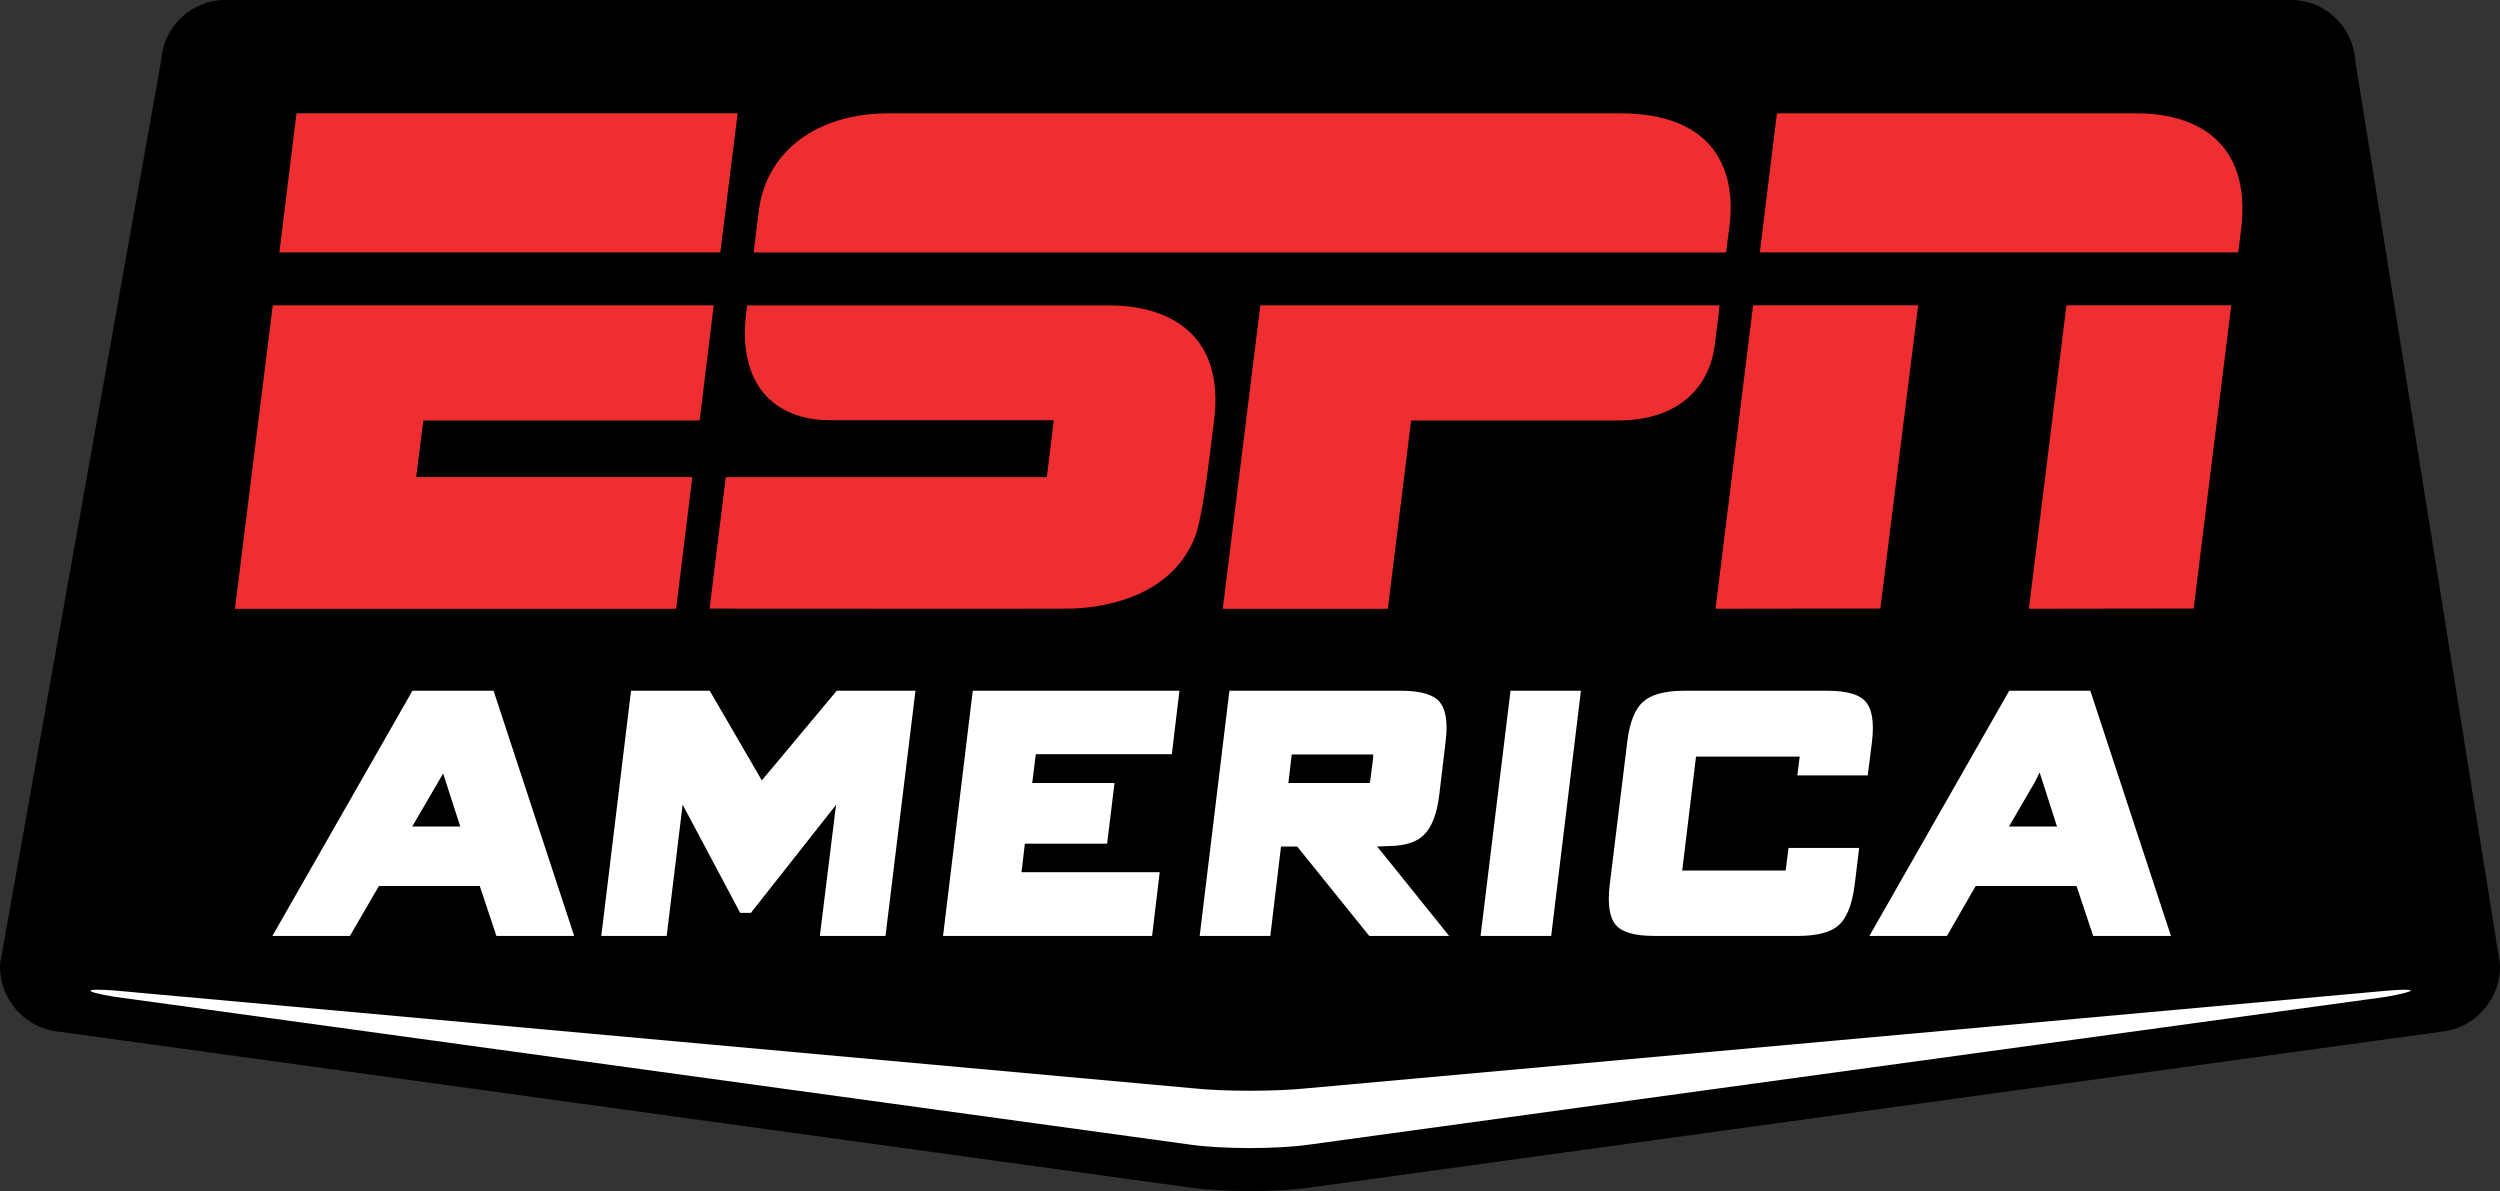 <?xml version="1.0" ?>
<svg xmlns="http://www.w3.org/2000/svg" viewBox="0 0 600 285.86">
	<rect x="0" y="0" width="600" height="285.86" fill="#333333" stroke="none"/>
	<g fill-rule="nonzero" transform="translate(327.418,50.467)">
		<path fill="#000" d="m259.26,197.03c7.763-1.085,13.756-8.333,13.299-16.21l-34.76-217.02c-0.514-7.82-7.306-14.27-15.183-14.27h-496.13c-7.877,0-14.669,6.45-15.183,14.27l-38.699,217.01c-0.457,7.877,5.479,15.126,13.299,16.21l272.49,37.558c7.82,1.085,20.548,1.085,28.311,0l272.55-37.55z"/>
		<path fill="#FFF" d="m-13.222,210.67c-7.82,0.856-20.605,0.856-28.425,0l-258.11-23.4c-7.82-0.628-7.934,0.228-0.228,1.484l258.34,35.503c7.82,1.085,20.548,1.085,28.311,0l258.68-35.5c7.877-1.427,7.706-2.112-0.228-1.427l-258.34,23.345z"/>
		<path fill="#ef2e31" d="m61.345-23.274h-85.161-90.013c-17.923-0.057-29.795,9.418-31.507,23.573-0.628,5.194-1.199,9.818-1.199,9.818h233.39s0.4-3.482,0.799-6.221c1.779-14.27-4.272-27.168-26.304-27.168"/>
		<path fill="#ef2e31" d="m-256.26-23.286,105.88,0-4.167,33.391-105.82,0,4.11-33.391z"/>
		<path fill="#ef2e31" d="m-261.95,22.811,105.82,0-3.368,27.626-66.325,0-1.712,13.585,66.268,0-3.881,31.621-105.88,0,9.075-72.832z"/>
		<path fill="#ef2e31" d="m99.045-23.274,86.303,0c13.699,0,27.854,6.336,25.057,28.254-0.514,3.938-0.628,5.137-0.628,5.137h-114.84l4.11-33.391z"/>
		<path fill="#FFF" d="m-81.454,152.01,19.749,0,1.769-14.555-19.749,0,0.856-6.907,32.649,0,1.827-15.24-49.601,0-7.135,58.848,50.172,0,1.827-15.297-33.163,0,0.799-6.849zm192.7-36.701-34.532,0c-4.795,0-8.048,1.027-9.818,2.683-1.827,1.598-3.196,4.737-3.767,9.532l-4.224,34.418c-0.571,4.909,0.057,7.991,1.484,9.589,1.37,1.655,4.338,2.626,9.19,2.626h34.532c4.795,0,8.048-0.97,9.818-2.626,1.769-1.598,3.139-4.68,3.767-9.589l1.085-8.904h-16.952l-0.685,5.423h-24.829l3.311-27.341h24.886l-0.571,4.509h16.895l1.027-8.105c0.571-4.795-0.057-7.934-1.484-9.532-1.313-1.655-4.338-2.683-9.133-2.683m-339.73,32.592,7.42-12.728,4.11,12.728-11.53,0zm0.057-32.592-33.619,58.848,18.608,0,6.964-11.986,24.201,0,3.995,11.986,18.665,0-19.35-58.848-19.464,0zm83.848,21.519-12.5-21.519-18.893,0-7.135,58.848,15.697,0,3.824-31.507,13.813,25.971,2.568,0,20.434-25.914-3.881,31.45,15.754,0,7.192-58.848-18.893,0-17.98,21.519zm299.32,11.073,6.107-10.502,1.256-2.454,3.881,12.101,0.285,0.856-11.53,0zm19.521-32.592-19.464,0-33.562,58.848,18.608,0,6.907-11.986,24.201,0,3.995,11.986,18.665,0-19.35-58.848zm-172.83,21.633-0.057,0-0.057,0.514-19.521,0,0.799-6.849,19.578,0-0.057,0.514,0.057,0-0.742,5.822zm1.655,15.754,3.025-0.114c3.995-0.057,6.678-1.085,8.333-2.797,1.655-1.655,2.968-4.737,3.539-9.304l1.541-12.957c0.628-4.795-0.057-7.934-1.427-9.532-1.37-1.655-4.395-2.683-9.19-2.683h-41.268l-7.135,58.848h16.952l2.568-21.461h3.881l17.295,21.461h19.178l-15.525-19.292-1.769-2.169zm24.829,21.461,16.952,0,7.135-58.848-16.895,0-7.192,58.848z"/>
		<path fill="#ef2e31" d="m85.284,22.811s-0.514,4.737-1.199,9.818c-1.427,10.217-9.018,17.809-23.117,17.809h-49.715l-5.594,45.206h-39.612l9.018-72.832h110.22z"/>
		<path fill="#ef2e31" d="m93.326,22.799,39.612,0-9.075,72.775-39.555,0.057,9.018-72.832z"/>
		<path fill="#ef2e31" d="m-61.168,22.828h-86.93c-2.968,19.007,6.564,27.569,20.035,27.569h53.54l-1.655,13.642h-77.056l-3.881,31.564s83.848,0.057,87.216,0c2.797-0.171,22.432-0.742,29.11-16.781,2.226-5.194,4.11-23.859,4.68-27.797,3.076-22.775-12.621-28.197-25.064-28.197"/>
		<path fill="#ef2e31" d="m168.53,22.799,39.555,0-9.018,72.775-39.555,0.057,9.018-72.832z"/>
	</g>
</svg>